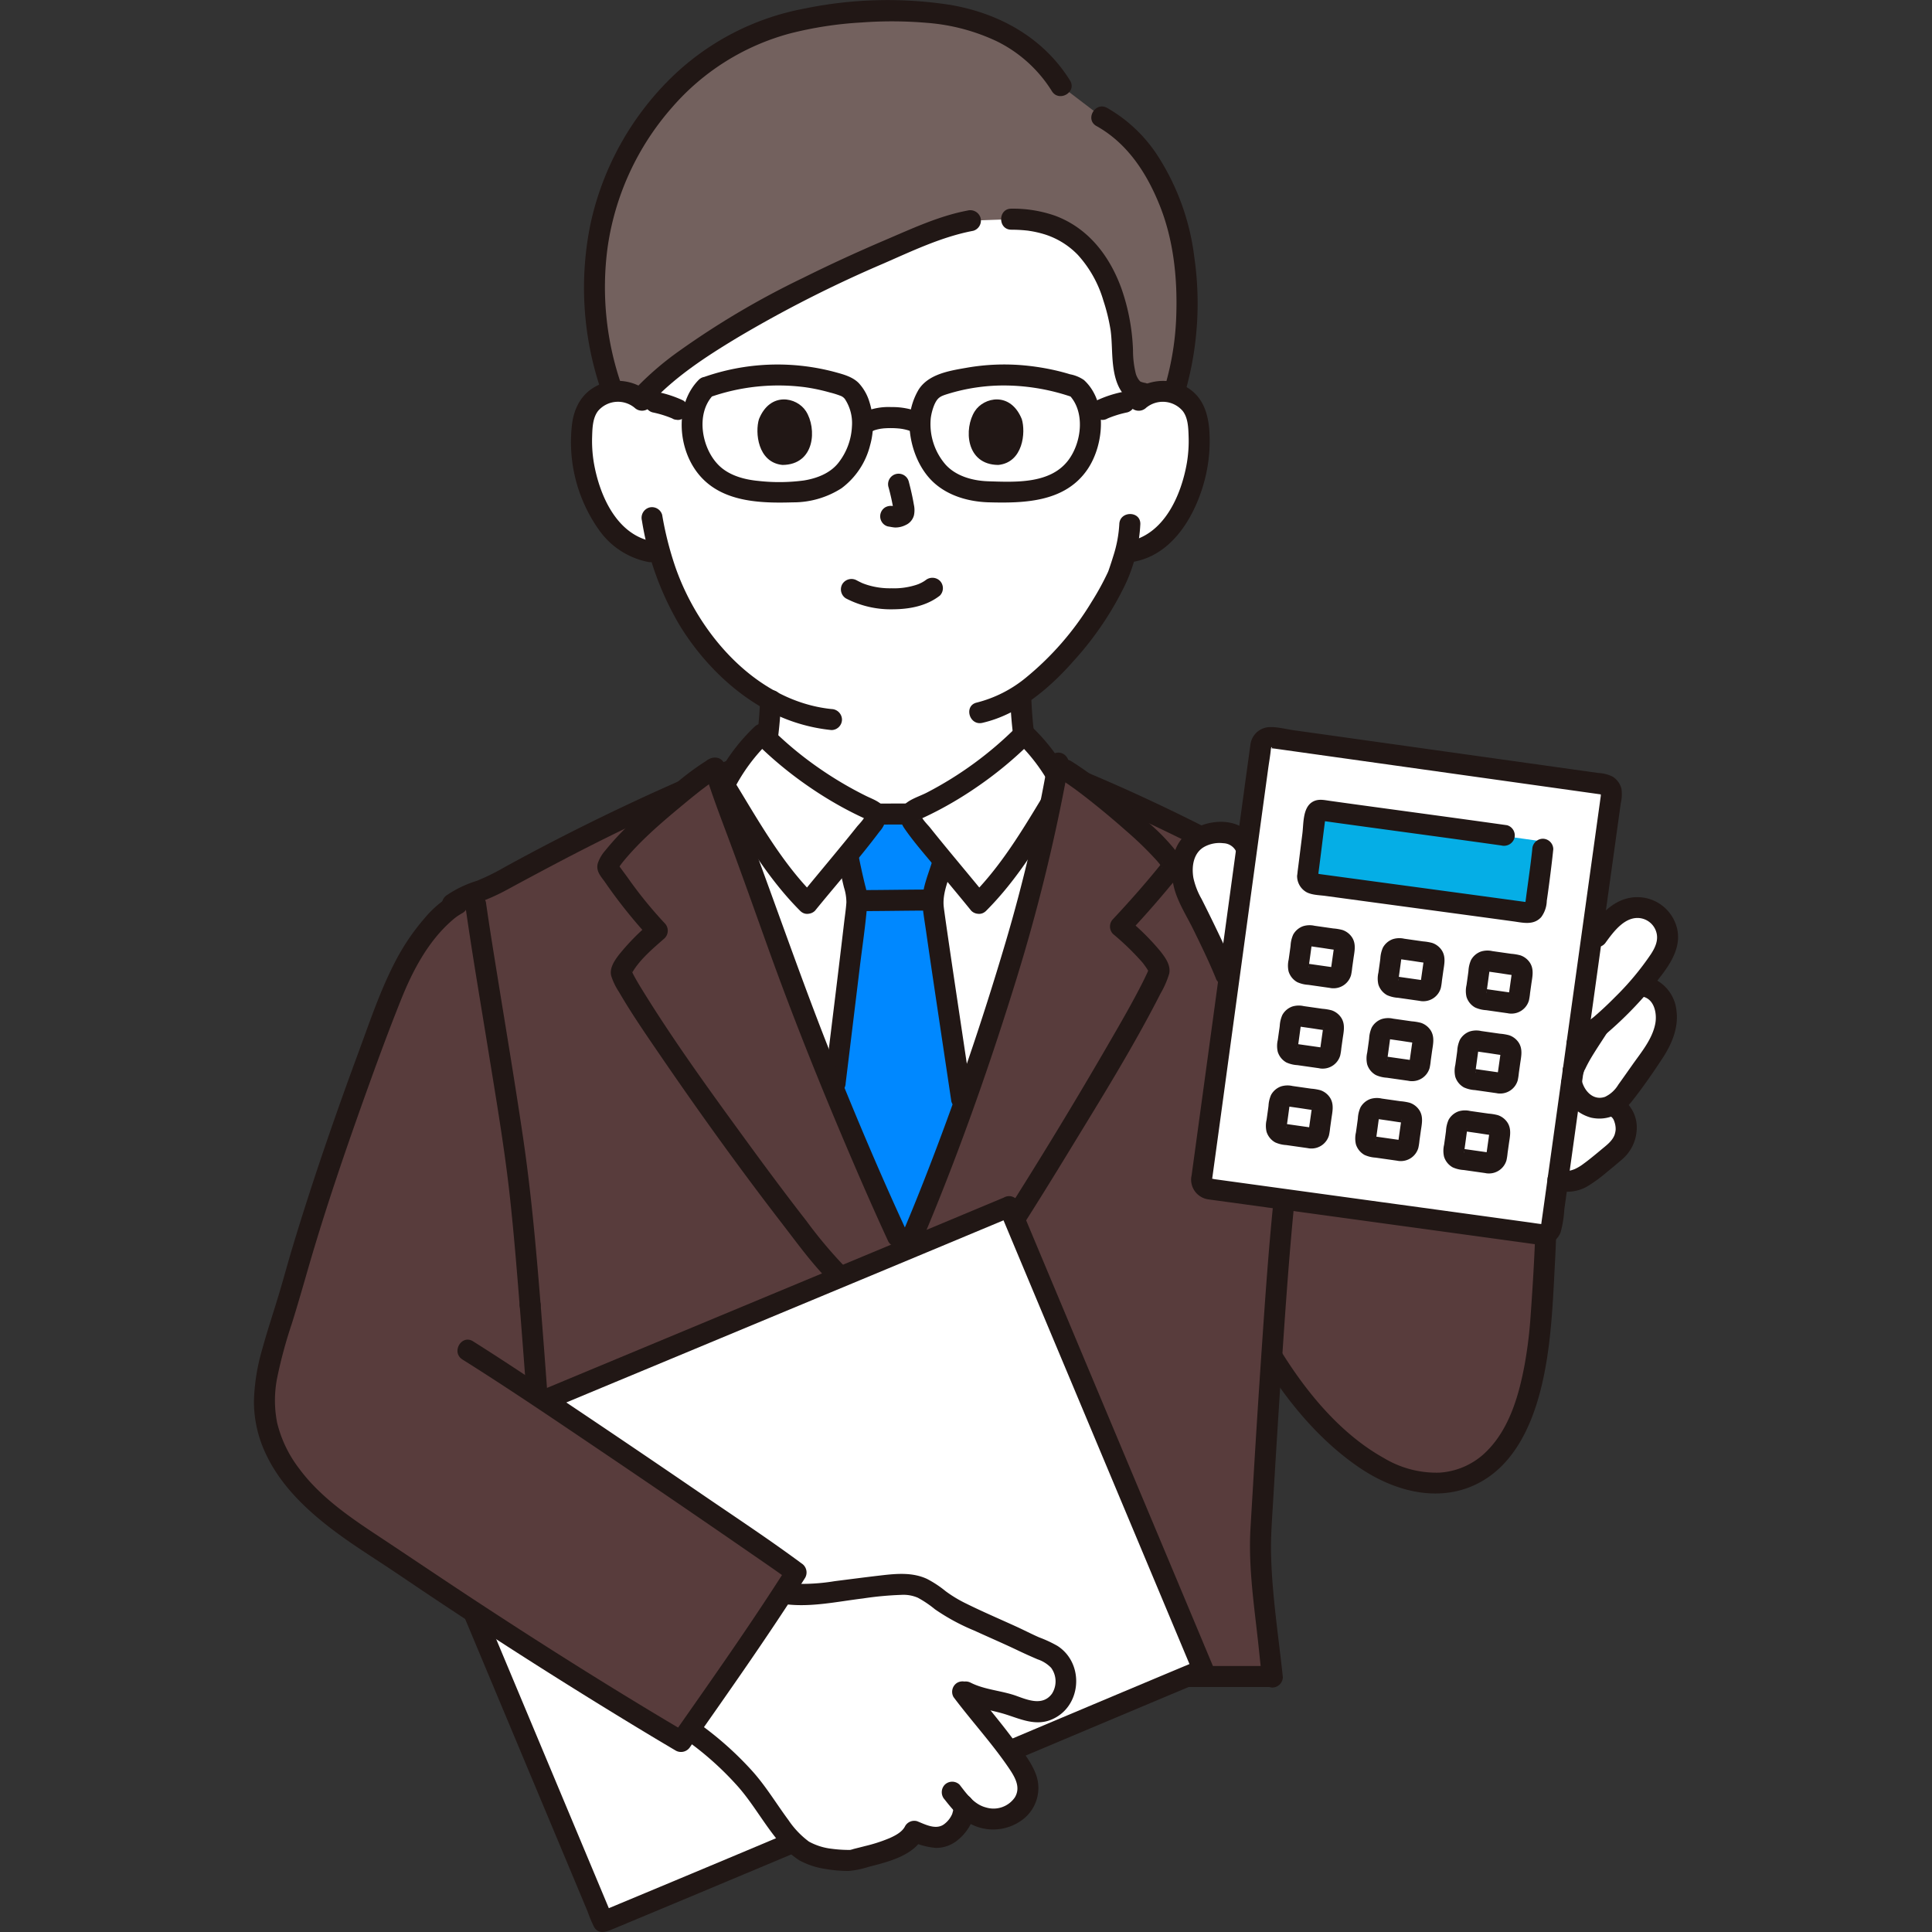 <!DOCTYPE svg PUBLIC "-//W3C//DTD SVG 1.1//EN" "http://www.w3.org/Graphics/SVG/1.1/DTD/svg11.dtd">
<!-- Uploaded to: SVG Repo, www.svgrepo.com, Transformed by: SVG Repo Mixer Tools -->
<svg width="800px" height="800px" viewBox="-57.97 0 441.067 441.067" xmlns="http://www.w3.org/2000/svg" fill="#000000">
<rect x="-57.97" y="0" width="441.067" height="441.067" fill="#333333" stroke="none"/>
<g id="SVGRepo_bgCarrier" stroke-width="0"/>
<g id="SVGRepo_tracerCarrier" stroke-linecap="round" stroke-linejoin="round"/>
<g id="SVGRepo_iconCarrier">
<defs>
<style>.a{fill:#583c3c;}.b{fill:#ffffff;}.c{fill:#73615e;}.d{fill:#211715;}.e{fill:#0088ff;}.f{fill:#05aee6;}</style>
</defs>
<path class="a" d="M292.477,242.729c-1.612-14.088-53.066-39.366-55.715-40.806-16.671-9.066-31.131-16.617-50.126-24.49,0,0-1.348-.536-3.335-1.342-1.027,5.538-3.661,18.665-7.258,32.106-.717,2.676-1.471,5.364-2.259,8.008-7.953,26.7-17.569,52.886-25.1,69.858-1.093-2.361-1.76-3.8-1.76-3.8-6.833-14.757-19.531-44.381-28.8-70.927-5.311-15.217-9.96-26.829-12.355-34.185-19.332,7.976-33.938,15.6-50.807,24.772-3.922,2.132-9.082,2.558-11.629,6.676-3.535,3.153-7.943,8.89-11.334,17.18C25.181,242.45,13.788,275.325,9.153,292.16c-4.4,15.991-10.171,26.652-4.183,38.928S24.031,350.472,33.495,356.9c10.254,6.96,20.881,13.931,31.2,20.51q-.288,2.728-.578,5.336c8.783,0,88.641,0,168.365,0-.272-2.55-.549-5.179-.835-7.9-.9-8.566-2.272-17.14-1.753-25.738.263-4.359,1.267-21.778,2.48-39.706.265.574.414.89.414.89,7.86,12.573,23.728,30.449,39.474,28.14,17.606-2.581,20.741-25.15,21.679-39.244A309.515,309.515,0,0,0,292.477,242.729Z"/>
<path class="b" d="M202,91.39a8.448,8.448,0,0,1,6.761-1.978,7.979,7.979,0,0,1,5.737,3.814,11.283,11.283,0,0,1,1.181,4.537,33.8,33.8,0,0,1-3.447,17.919,21.482,21.482,0,0,1-5.556,7.292,14.242,14.242,0,0,1-6.624,2.986l-1.134.175c-.543,2.034-1.154,3.748-1.454,4.658-1.74,4.723-10.693,19.928-22.4,27.712a83.308,83.308,0,0,0,1.417,14.151c.8,4.587.552,8.687,6.929,10.99.423.152,7.5,3.42,8.451,3.84,0,0-1.984,35.3-48.206,35.3s-38.314-37.545-38.314-37.545c.78-.33,3.92-1.44,4.34-1.59,6.38-2.31,6.13-6.41,6.93-10.99a98.782,98.782,0,0,0,1.347-12.8,51.24,51.24,0,0,1-14.291-12.185,57.486,57.486,0,0,1-10.955-21.385l-2.16-.332a14.242,14.242,0,0,1-6.624-2.986,21.482,21.482,0,0,1-5.556-7.292A33.8,33.8,0,0,1,74.92,97.763,11.283,11.283,0,0,1,76.1,93.226a7.979,7.979,0,0,1,5.737-3.814A8.448,8.448,0,0,1,88.6,91.39S87.946,37.3,146.613,37.3C206.465,37.3,202,91.39,202,91.39Z"/>
<path class="c" d="M184.242,19.6C174.063,3,154.145,1.656,138.154,2.771,119.686,4.058,105.623,9.1,93.279,23.378,75.248,44.233,75.057,70.36,81.9,89.41a8.475,8.475,0,0,1,6.314,1.652c9.533-10.818,34.213-25.269,67.589-38.5a51.435,51.435,0,0,1,7.778-2.185l9.333-.334c9.068,0,20.63,3.281,24.67,23.137,1.693,6.7-1.22,17.391,7.217,16.6a8.544,8.544,0,0,1,3.962-.365,6.853,6.853,0,0,1,1.238.3c4.626-13.943,3.547-32.106-.643-42.811-2.8-7.161-7.1-15.425-15.793-20.2Z"/>
<path class="d" d="M83.837,87.706a68.07,68.07,0,0,1-3.1-31.183A61.473,61.473,0,0,1,95.5,24.473a54.17,54.17,0,0,1,26.866-16.83,85.175,85.175,0,0,1,16.4-2.514,93.569,93.569,0,0,1,14.861.085,45.458,45.458,0,0,1,15.894,4.175A30.823,30.823,0,0,1,182.17,20.811c1.626,2.619,5.78.212,4.145-2.423-6.1-9.821-16.239-15.4-27.454-17.291a93.867,93.867,0,0,0-33.27.88A59.01,59.01,0,0,0,95.313,17.7,66.374,66.374,0,0,0,76.888,50.884a72.309,72.309,0,0,0,2.32,38.1c.984,2.91,5.622,1.661,4.629-1.276Z"/>
<path class="d" d="M192.349,28.773c7.092,3.96,11.5,10.78,14.453,18.165,3.105,7.759,4.022,16.34,3.777,24.643a64.038,64.038,0,0,1-2.251,15.389c-.834,2.98,3.8,4.251,4.628,1.276A73.671,73.671,0,0,0,214.683,58.7a54.922,54.922,0,0,0-8.532-23.409,33.586,33.586,0,0,0-11.38-10.661c-2.7-1.507-5.123,2.637-2.422,4.145Z"/>
<path class="d" d="M162.938,48.063c-6.493,1.226-12.569,4.068-18.609,6.646-6.4,2.733-12.737,5.628-18.968,8.732A191.685,191.685,0,0,0,97.032,80.165a69.044,69.044,0,0,0-10.1,8.731c-2.086,2.272,1.3,5.676,3.394,3.394,5.706-6.216,12.752-10.8,19.977-15.164a284.412,284.412,0,0,1,33.447-16.977c6.609-2.886,13.33-6.11,20.462-7.457a2.423,2.423,0,0,0,1.676-2.952,2.451,2.451,0,0,0-2.952-1.677Z"/>
<path class="d" d="M172.909,52.444a32.161,32.161,0,0,1,4.069.247c-.553-.072.459.078.617.106q.528.093,1.051.209,1.065.235,2.105.57a18.028,18.028,0,0,1,7.35,4.618,26.633,26.633,0,0,1,5.83,10.443,42.59,42.59,0,0,1,1.655,6.83c.269,2.043.265,4.117.4,6.17.28,4.274,1.262,9.533,6.285,10.425a2.466,2.466,0,0,0,2.952-1.676,2.42,2.42,0,0,0-1.676-2.952,6.362,6.362,0,0,1-.759-.173c-.057-.018-.437-.167-.093-.025-.507-.209-.221-.038-.6-.415a4.629,4.629,0,0,1-.761-1.5,21.82,21.82,0,0,1-.643-5.379,47.6,47.6,0,0,0-2.617-14.009c-2.7-7.488-7.578-13.879-15.211-16.7a29.083,29.083,0,0,0-9.957-1.593c-3.089-.008-3.093,4.792,0,4.8Z"/>
<path class="d" d="M63.323,385.144H232.035c3.089,0,3.094-4.8,0-4.8H63.323c-3.088,0-3.093,4.8,0,4.8Z"/>
<path class="d" d="M290.163,243.367a174.842,174.842,0,0,1,2.354,38.459c-.226,6.123-.6,12.245-1.041,18.355a100.634,100.634,0,0,1-1.357,11.237c-1.38,7.5-3.735,15.5-9.46,20.628a16.682,16.682,0,0,1-10.033,4.152,23.3,23.3,0,0,1-12.634-3.316c-9.67-5.387-17.314-14.543-23.127-23.8-1.639-2.61-5.794-.2-4.145,2.422,5.675,9.041,12.883,17.621,21.78,23.633,8.182,5.528,18.721,8.228,27.775,3.064,7.633-4.354,11.5-12.987,13.539-21.163,2.378-9.53,2.718-19.511,3.234-29.273.807-15.3.55-30.563-2.257-45.67a2.421,2.421,0,0,0-2.952-1.676,2.451,2.451,0,0,0-1.676,2.952Z"/>
<path class="b" d="M180.633,172.993a36.655,36.655,0,0,0-4.774-5.4,85.66,85.66,0,0,1-24.725,17.231c-.512.232-1.083.516-1.248,1.053a1.984,1.984,0,0,0,.286,1.4h-8.48a1.989,1.989,0,0,0,.285-1.4c-.165-.537-.736-.821-1.247-1.053a85.66,85.66,0,0,1-24.725-17.231,42.282,42.282,0,0,0-8.617,11.642s-.126.244-.364.671c2.58,7.606,6.6,18.543,11.1,31.43,9.265,26.546,21.963,56.17,28.8,70.927l1.779,3.758c7.531-16.974,17.137-43.143,25.084-69.816,4.421-14.839,7.8-31.825,9.235-39.586C182.29,175.392,181.5,174.175,180.633,172.993Z"/>
<path class="d" d="M172.664,158.974a87.736,87.736,0,0,0,1.041,11.544,60.565,60.565,0,0,0,1.392,7.913,10.581,10.581,0,0,0,4.854,6.255,16.62,16.62,0,0,0,2.24,1.052c.11.044.992.36.387.141-.5-.181-.043-.017.076.037.784.356,1.569.709,2.352,1.067,1.879.858,3.75,1.738,5.639,2.576a2.477,2.477,0,0,0,3.283-.861,2.418,2.418,0,0,0-.861-3.284c-2-.889-3.99-1.824-5.986-2.735-2.038-.93-4.606-1.615-6.153-3.274a5.981,5.981,0,0,1-1.37-2.883c-.325-1.34-.473-2.717-.695-4.076a94.566,94.566,0,0,1-1.4-13.472c-.059-3.085-4.86-3.095-4.8,0Z"/>
<path class="d" d="M105.974,187.554c2.1-.865,4.329-1.444,6.374-2.446a10.63,10.63,0,0,0,5.438-6.063,40.26,40.26,0,0,0,1.389-7.284,106.465,106.465,0,0,0,1.181-11.9c.131-3.089-4.669-3.083-4.8,0a95.186,95.186,0,0,1-.975,10.4,55.748,55.748,0,0,1-1.187,6.765,5.659,5.659,0,0,1-.983,2.1,7.281,7.281,0,0,1-2.485,1.839c-1.667.81-3.514,1.258-5.228,1.963a2.476,2.476,0,0,0-1.676,2.952,2.415,2.415,0,0,0,2.952,1.676Z"/>
<path class="e" d="M156.327,200.083c.424-1.3.764-2.494,1.063-3.644-.719-.873-1.43-1.737-2.1-2.562a79.739,79.739,0,0,1-5.114-6.6,1.984,1.984,0,0,1-.286-1.4c0-.015.017-.026.023-.041l-7.946.014c0,.01.011.017.014.027a1.989,1.989,0,0,1-.285,1.4,80.226,80.226,0,0,1-5.114,6.6l-1.023,1.248c.371,1.894.749,3.787,1.191,5.681q.18.768.374,1.537a13.578,13.578,0,0,1,.559,3.407c-.006.732-2.708,22.909-5.186,43.178,5.534,13.508,10.805,25.511,14.428,33.335,0,0,.667,1.439,1.76,3.8,3.981-8.969,8.544-20.525,13.136-33.356-3.1-20.8-6.835-45.395-6.818-46.576A20.606,20.606,0,0,1,156.327,200.083Z"/>
<path class="d" d="M138.467,208c5.341,0,10.682-.118,16.022-.12a2.4,2.4,0,0,0,0-4.8c-5.34,0-10.681.118-16.022.12a2.4,2.4,0,0,0,0,4.8Z"/>
<path class="d" d="M133.242,195.768c.446,2.284.906,4.567,1.464,6.827a11.243,11.243,0,0,1,.55,3.418c-.1,1.563-.345,3.128-.528,4.683q-1.245,10.6-2.556,21.2-.939,7.711-1.886,15.422a2.413,2.413,0,0,0,2.4,2.4,2.46,2.46,0,0,0,2.4-2.4q1.609-13.129,3.2-26.262c.6-4.941,1.359-9.9,1.75-14.864a12.911,12.911,0,0,0-.5-4.071c-.624-2.531-1.168-5.073-1.668-7.631a2.4,2.4,0,1,0-4.628,1.276Z"/>
<path class="d" d="M163.85,250.182q-2-13.383-4-26.764-.78-5.244-1.544-10.491-.279-1.923-.549-3.847l-.093-.679c-.034-.243-.107-.8-.031-.218-.048-.361-.1-.722-.14-1.083-.412-3.394,1.362-6.792,2.217-10.012.794-2.989-3.835-4.264-4.628-1.276-.914,3.439-2.76,7.131-2.45,10.761.169,1.981.519,3.958.8,5.925,1.1,7.676,2.256,15.344,3.4,23.013q1.194,7.972,2.387,15.947a2.415,2.415,0,0,0,2.952,1.676,2.46,2.46,0,0,0,1.676-2.952Z"/>
<path class="d" d="M149.906,183.44q-3.971,0-7.94.01a2.4,2.4,0,0,0,0,4.8q3.969-.015,7.94-.01a2.4,2.4,0,0,0,0-4.8Z"/>
<path class="b" d="M165.471,206.229c7.939-7.891,13.139-17.448,19-26.994a42.278,42.278,0,0,0-8.616-11.642,85.66,85.66,0,0,1-24.725,17.231c-.512.232-1.083.516-1.248,1.053a1.984,1.984,0,0,0,.286,1.4,79.739,79.739,0,0,0,5.114,6.6C158.765,198.135,163.134,203.352,165.471,206.229Z"/>
<path class="b" d="M126.393,206.229c-7.94-7.891-13.14-17.448-19-26.994a42.282,42.282,0,0,1,8.617-11.642,85.66,85.66,0,0,0,24.725,17.231c.511.232,1.082.516,1.247,1.053a1.989,1.989,0,0,1-.285,1.4,80.226,80.226,0,0,1-5.114,6.6C133.1,198.135,128.729,203.352,126.393,206.229Z"/>
<path class="d" d="M167.168,207.926c6.025-6.032,10.7-13.186,15.11-20.439,1.116-1.836,2.22-3.678,3.337-5.514.625-1.028,1.529-2.09,1.175-3.376a12.928,12.928,0,0,0-1.439-2.754,43.233,43.233,0,0,0-7.795-9.947,2.441,2.441,0,0,0-3.394,0,82.79,82.79,0,0,1-20.524,15.045c-1.679.875-4.017,1.515-5.305,2.946-1.373,1.527-.915,3.646.144,5.195,2.133,3.119,4.693,5.993,7.093,8.905,2.732,3.315,5.493,6.606,8.2,9.939a2.417,2.417,0,0,0,3.394,0,2.456,2.456,0,0,0,0-3.394c-2.755-3.388-5.563-6.733-8.34-10.1-1.506-1.828-3.01-3.659-4.484-5.513-.508-.639-2.162-2.226-2.058-3.038l-.327,1.212-.226.124a3.917,3.917,0,0,1,.457-.243c.233-.116.474-.219.711-.328q.84-.39,1.671-.8,1.792-.885,3.538-1.861,3.507-1.954,6.82-4.23a87.357,87.357,0,0,0,12.626-10.461h-3.394a40.984,40.984,0,0,1,8.241,11.156v-2.423c-5.655,9.219-10.924,18.794-18.629,26.509C161.588,206.72,164.981,210.115,167.168,207.926Z"/>
<path class="d" d="M128.09,204.532c-7.706-7.715-12.974-17.29-18.63-26.509v2.423A41.008,41.008,0,0,1,117.7,169.29h-3.395a87.419,87.419,0,0,0,12.627,10.461q3.222,2.209,6.633,4.126,1.746.979,3.539,1.872.831.414,1.672.807c.246.115.5.223.74.341a3.9,3.9,0,0,1,.462.231q.339.189-.075-.039l-.328-1.212c.1.785-1.442,2.263-1.936,2.885-1.513,1.907-3.058,3.788-4.606,5.666-2.776,3.371-5.584,6.716-8.339,10.1a2.471,2.471,0,0,0,0,3.394,2.418,2.418,0,0,0,3.394,0c4.9-6.029,10.073-11.869,14.742-18.084a5.861,5.861,0,0,0,1.545-3.965c-.182-2.5-2.768-3.244-4.662-4.18a84.824,84.824,0,0,1-10.9-6.466A80.328,80.328,0,0,1,117.7,165.9a2.445,2.445,0,0,0-3.395,0,43.277,43.277,0,0,0-7.794,9.947,12.934,12.934,0,0,0-1.439,2.754c-.353,1.28.553,2.353,1.175,3.376,1.117,1.836,2.221,3.678,3.337,5.514,4.409,7.253,9.085,14.407,15.11,20.439C126.882,210.114,130.277,206.721,128.09,204.532Z"/>
<path class="d" d="M60.662,297.953q1.425,17.825,2.634,35.667c.6,8.7,1.518,17.457.863,26.181-.576,7.675-1.614,15.331-2.428,22.985a2.415,2.415,0,0,0,2.4,2.4,2.456,2.456,0,0,0,2.4-2.4c1.266-11.911,3.223-23.858,2.455-35.859q-.894-13.994-1.929-27.977-.762-10.5-1.595-21a2.461,2.461,0,0,0-2.4-2.4,2.418,2.418,0,0,0-2.4,2.4Z"/>
<path class="d" d="M48.328,207.212c1.576,11.02,3.464,22,5.24,32.986,1.783,11.032,3.677,22.147,4.867,33.036.9,8.223,1.566,16.473,2.227,24.719a2.46,2.46,0,0,0,2.4,2.4,2.419,2.419,0,0,0,2.4-2.4c-1.027-12.811-2.153-25.59-4.026-38.308-1.8-12.19-3.835-24.344-5.8-36.508-.926-5.728-1.856-11.457-2.677-17.2a2.415,2.415,0,0,0-2.952-1.677,2.464,2.464,0,0,0-1.677,2.953Z"/>
<path class="d" d="M186,179.747a506.5,506.5,0,0,1,46.815,22.763,52.713,52.713,0,0,0,6.579,3.149,21.728,21.728,0,0,1,5.831,2.823,2.415,2.415,0,0,0,3.284-.861,2.462,2.462,0,0,0-.861-3.284c-3.182-2.437-7.353-3.228-10.851-5.127q-5.82-3.159-11.676-6.251c-7.658-4.025-15.4-7.891-23.265-11.494q-7.229-3.312-14.58-6.346a2.414,2.414,0,0,0-2.952,1.676A2.46,2.46,0,0,0,186,179.747Z"/>
<path class="d" d="M107.614,173.822a507.809,507.809,0,0,0-50.238,24.063,51.939,51.939,0,0,1-6.508,3.215,25.425,25.425,0,0,0-6.789,3.237,2.48,2.48,0,0,0-.861,3.284,2.416,2.416,0,0,0,3.284.861,20.173,20.173,0,0,1,5.454-2.683,47.5,47.5,0,0,0,6.134-2.844q5.862-3.179,11.764-6.285c7.886-4.13,15.863-8.085,23.972-11.759q7.467-3.382,15.064-6.461a2.476,2.476,0,0,0,1.677-2.952,2.416,2.416,0,0,0-2.953-1.676Z"/>
<path class="d" d="M242.827,205.41q-2.881,18.21-5.623,36.441c-1.657,11.071-3.42,22.158-4.537,33.3-1.09,10.877-1.839,21.79-2.584,32.694q-1.1,16.142-2.052,32.294-.261,4.364-.519,8.728c-.536,9.108.919,18.157,1.866,27.19q.357,3.4.719,6.8a2.47,2.47,0,0,0,2.4,2.4,2.416,2.416,0,0,0,2.4-2.4c-.986-9.264-2.453-18.59-2.688-27.911-.1-3.963.212-7.918.447-11.871q.9-15.2,1.9-30.4c.754-11.332,1.53-22.668,2.57-33.978.955-10.395,2.437-20.245,3.968-30.616q2.813-19.042,5.833-38.055.263-1.668.527-3.334a2.475,2.475,0,0,0-1.676-2.952,2.418,2.418,0,0,0-2.953,1.676Z"/>
<path class="a" d="M139.2,314.489c0-10.253,3-14.66,5.618-20.173,7.865-15.772,19.574-46.59,28.965-78.111,5.1-17.111,8.809-36.106,9.754-41.415,1.033.611,1.773,1.039,1.773,1.039,5.457,3.157,25.731,20.069,24.266,22.1-2.018,2.805-8.361,9.988-11.741,13.6,4.163,3.58,8.451,7.837,8.815,9.917.488,2.787-35.162,61.685-42.276,70.7Z"/>
<path class="d" d="M148.815,386.063c-1.919-15.408-3.547-30.854-5.05-46.308-.571-5.877-1.125-11.755-1.622-17.639a72.016,72.016,0,0,1-.455-10.533,30.973,30.973,0,0,1,2.229-9.833c.96-2.348,2.378-4.988,3.565-7.421,3.027-6.2,5.718-12.576,8.305-18.975,6.884-17.031,12.908-34.423,18.328-51.972a415.824,415.824,0,0,0,11.435-46.3c.138-.742.274-1.484.4-2.228a2.469,2.469,0,0,0-1.676-2.952,2.421,2.421,0,0,0-2.953,1.676,367.78,367.78,0,0,1-9.726,41.556c-5.378,18.17-11.491,36.155-18.4,53.8-2.621,6.7-5.358,13.352-8.392,19.872-2.515,5.405-5.734,10.669-7.06,16.534a44.87,44.87,0,0,0-.667,13.578c.409,5.231.894,10.456,1.388,15.679,1.451,15.346,3.045,30.682,4.876,45.987q.327,2.738.668,5.474a2.477,2.477,0,0,0,2.4,2.4,2.414,2.414,0,0,0,2.4-2.4Z"/>
<path class="d" d="M184.1,177.9c.987.577,1.926,1.236,2.853,1.9,1.256.9,2.426,1.8,3.413,2.573q4.459,3.5,8.707,7.263a78.464,78.464,0,0,1,7,6.787c.189.215.371.435.556.653.446.524-.185-.31.175.223a10.633,10.633,0,0,0,.6.976c-.4-.461-.151-.466-.088-.126-.044-.238-.1-1.412.182-1.433-.025,0-.66.874-.382.517-.322.415-.654.823-.986,1.23-3.191,3.9-6.556,7.682-10,11.364a2.427,2.427,0,0,0,0,3.394,61.149,61.149,0,0,1,6.708,6.5,18.893,18.893,0,0,1,1.44,2.089c-.151-.255.043.222.051.265-.14-.761-.081-.777-.082-.541,0-.018.23-.779.045-.4a4.061,4.061,0,0,0-.159.5c-.035.108-.088.211-.124.319-.151.453.293-.638.022-.054-.334.722-.67,1.441-1.028,2.151-2.494,4.955-5.295,9.763-8.075,14.561q-11.357,19.6-23.519,38.731c-1.774,2.788-3.564,5.567-5.4,8.313-.674,1.006-1.354,2.009-2.051,3q-.417.594-.845,1.181c-.123.168-.248.336-.373.5-.463.626.2-.249-.068.092a2.476,2.476,0,0,0,0,3.394,2.417,2.417,0,0,0,3.394,0c3-3.822,5.6-7.984,8.218-12.071,4.09-6.374,8.077-12.816,12.019-19.283,7.131-11.7,14.447-23.429,20.67-35.649a20.715,20.715,0,0,0,1.968-4.5c.449-1.962-.911-3.759-2.053-5.209a54.573,54.573,0,0,0-7.361-7.3v3.394c3.31-3.541,6.539-7.175,9.626-10.912,1.044-1.263,2.874-2.855,2.893-4.617a4.984,4.984,0,0,0-1.141-2.872,47.18,47.18,0,0,0-6.63-6.945c-3-2.747-6.109-5.377-9.285-7.917a72.785,72.785,0,0,0-8.473-6.207c-2.673-1.561-5.092,2.585-2.423,4.145Z"/>
<path class="a" d="M133.79,291.485c-9.391-8.983-50.426-66.7-49.925-69.558.349-2,4.219-5.947,8.217-9.455-3.62-3.638-9.063-11.229-11.223-14.161-1.528-2.075,18.281-19.466,23.887-22.709l.729-.422c2.285,7.355,7.107,20.274,12.65,36.156,9.265,26.546,21.963,56.17,28.8,70.927Z"/>
<path class="d" d="M102.869,175.907c1.694,5.621,3.845,11.108,5.887,16.608,2.986,8.044,5.837,16.133,8.737,24.209,5.723,15.939,12.054,31.663,18.712,47.233,2.8,6.543,5.656,13.06,8.644,19.517a2.419,2.419,0,0,0,3.284.861,2.455,2.455,0,0,0,.861-3.283c-5.881-12.71-11.339-25.623-16.563-38.615-6.458-16.063-12.086-32.408-18.1-48.637-2.353-6.353-4.88-12.679-6.837-19.169-.889-2.95-5.523-1.693-4.628,1.276Z"/>
<path class="d" d="M103.535,173.53a59.954,59.954,0,0,0-7.448,5.528q-4.619,3.777-8.976,7.864a63.8,63.8,0,0,0-6.962,7.322,8.319,8.319,0,0,0-1.648,2.863c-.441,1.712.59,2.83,1.534,4.118a114.752,114.752,0,0,0,10.35,12.945v-3.395a51.7,51.7,0,0,0-7.056,7.2c-1.017,1.331-2.2,3.041-1.763,4.808a14.946,14.946,0,0,0,1.774,3.678c2.844,4.9,6.075,9.578,9.266,14.249,8.987,13.15,18.307,26.1,28.037,38.714,3.61,4.678,7.175,9.647,11.45,13.756,2.228,2.141,5.626-1.249,3.394-3.394a103.717,103.717,0,0,1-9.391-11.1c-1.994-2.55-4.1-5.316-6.26-8.194q-3.559-4.743-7.049-9.538c-8.3-11.377-16.64-22.835-24.044-34.821-.548-.888-1.089-1.781-1.6-2.69-.207-.368-.412-.739-.6-1.115-.072-.142-.139-.287-.211-.428-.163-.315-.055-.576.051.148a2.319,2.319,0,0,0-.183-.538c-.166-.137.068.767.068.514a.443.443,0,0,1,0-.052q-.158.979-.041.413c-.008,0,.171-.491-.018-.027a5.733,5.733,0,0,1,.523-.921c1.807-2.785,4.589-5.092,7.055-7.266a2.429,2.429,0,0,0,0-3.395,96.112,96.112,0,0,1-8.553-10.55q-.829-1.124-1.654-2.252c-.088-.121-.537-.884-.641-.874.156-.014.236,1.188.247.851-.027.826-.054.5.029.2-.222.8-.122.252.03.023.117-.175.22-.36.338-.535s.679-.9.257-.371c4.2-5.311,9.642-9.84,14.835-14.143q1.089-.9,2.2-1.787c.919-.733,1.021-.814,1.877-1.455a34.209,34.209,0,0,1,3.217-2.206c2.665-1.559.252-5.71-2.423-4.145Z"/>
<path class="b" d="M172.4,275.479C131,292.8,77.766,314.866,35.321,332.618c12.308,29.429,36.205,86.484,44.417,106.12,0,0,.006,0,.01,0,53.7-22.347,91.914-38.727,136.952-57.562-8.872-21.215-35.514-84.706-44.293-105.7Z"/>
<path class="d" d="M171.765,273.165q-26.25,10.977-52.522,21.9-27.635,11.5-55.268,23.011Q49.326,324.182,34.683,330.3c-1.074.449-2.226,1.636-1.676,2.952q8.817,21.082,17.643,42.16,9.337,22.3,18.674,44.6,3.44,8.217,6.878,16.436a29.647,29.647,0,0,0,1.463,3.493c.914,1.562,2.492,1.2,3.872.628l4.334-1.805q7.82-3.26,15.636-6.53,28.237-11.815,56.427-23.743,26.329-11.116,52.678-22.189l6.726-2.816c1.075-.449,2.227-1.637,1.677-2.952q-8.334-19.927-16.694-39.845-10.016-23.888-20.029-47.776-2.237-5.337-4.471-10.673-.929-2.217-1.856-4.433c-.676-1.615-1.211-3.961-2.924-4.65a2.414,2.414,0,0,0-2.952,1.676,2.458,2.458,0,0,0,1.676,2.952l0,0-1.676-1.676q8.175,19.548,16.376,39.086,9.936,23.7,19.869,47.4,4.028,9.607,8.048,19.217l1.676-2.952Q190.507,389.554,165,400.35q-26.175,11.05-52.364,22.067-16.751,7.029-33.521,14.01h1.276l-.01,0,1.676,1.677q-7.563-18.086-15.136-36.165-9.873-23.582-19.744-47.163-4.77-11.4-9.536-22.792l-1.676,2.952Q62.581,323.8,89.226,312.72q27.531-11.461,55.06-22.924,14.38-5.994,28.755-12a2.48,2.48,0,0,0,1.676-2.952A2.413,2.413,0,0,0,171.765,273.165Z"/>
<path class="b" d="M184.312,379.913c-1.494-2.545-4.534-3.158-7.053-4.406-5.817-2.881-11.851-5.235-17.664-8.258-2.88-1.5-5.4-4.442-8.573-5.234-2.993-.748-7.306.018-10.349.322-5.469.547-13.925,2.213-19.233,1.506l-.707-.117c-6.715,10.333-13.8,20.43-20.89,30.55l-.156.778A75.239,75.239,0,0,1,114.5,408.926c3.245,4.363,5.979,9.454,10.09,12.934,3.519,2.979,11.36,2.982,11.94,2.829,4.353-1.147,12.468-2.725,14.219-6.6,3.379,1.345,5.643,2.111,8.007.456,2.6-1.822,3.519-3.474,2.783-5.871a8.583,8.583,0,0,0,6.557,2.679c3.812.044,8.627-2.925,8.63-7.212,0-3.667-4.3-8.234-6.416-11.122-2.386-3.252-6.218-7.607-9.043-11.5,3.367,2.385,8.005,2.417,11.873,3.851,3.6,1.334,7,2.618,10.249-.477C185.778,386.622,185.94,382.684,184.312,379.913Z"/>
<path class="d" d="M121.44,366.243c5.822.717,11.814-.62,17.578-1.32a75.405,75.405,0,0,1,8.865-.825,8.221,8.221,0,0,1,3.691.66,24.622,24.622,0,0,1,3.906,2.638,47.6,47.6,0,0,0,8.918,4.836c3.382,1.548,6.8,3.015,10.155,4.621,1.442.69,2.885,1.333,4.354,1.962a7.624,7.624,0,0,1,3.08,1.926,5.228,5.228,0,0,1,.186,5.945c-2.065,2.784-5.366,1.477-8.019.508-3.412-1.247-7.263-1.392-10.518-3.04-2.749-1.391-5.182,2.748-2.422,4.145,3.335,1.688,7,1.993,10.517,3.12,3.286,1.053,6.626,2.586,10.092,1.256,7.126-2.733,7.952-12.839,1.622-16.924a28.605,28.605,0,0,0-4.172-1.944c-1.79-.782-3.529-1.691-5.307-2.5-3.822-1.743-7.688-3.393-11.452-5.261a29.278,29.278,0,0,1-4.612-2.793,24.442,24.442,0,0,0-4.248-2.8c-3.287-1.523-6.9-1.211-10.4-.806-3.558.412-7.105.879-10.659,1.326a45.5,45.5,0,0,1-11.152.475,2.413,2.413,0,0,0-2.4,2.4,2.46,2.46,0,0,0,2.4,2.4Z"/>
<path class="d" d="M159.722,387.438c4.062,5.425,8.7,10.455,12.524,16.058,1.422,2.086,2.922,4.482,1.452,6.867a5.906,5.906,0,0,1-6.532,2.282c-2.788-.695-4.477-3.162-6.06-5.194a2.414,2.414,0,0,0-3.394,0,2.461,2.461,0,0,0,0,3.395c1.853,2.379,3.959,4.878,7.055,6.071a11.118,11.118,0,0,0,10.949-1.689,9.03,9.03,0,0,0,2.876-9.985c-1.282-3.509-3.818-6.272-6.034-9.207-2.819-3.735-5.886-7.275-8.691-11.021a2.476,2.476,0,0,0-3.284-.861,2.418,2.418,0,0,0-.861,3.284Z"/>
<path class="d" d="M159.539,412.675c0,.012.154.574.113.309-.045-.287-.01.331-.021.4.045-.276-.185.651-.214.723a5.676,5.676,0,0,1-1.868,2.362c-1.853,1.361-4.279.046-6.158-.7a2.4,2.4,0,0,0-2.71,1.1c-.606,1.242-1.91,2.02-3.474,2.73a35.492,35.492,0,0,1-5.654,1.841c-.876.23-1.755.445-2.632.666a7.127,7.127,0,0,1-1.068.272c.052.062.837-.04.061-.048a30.306,30.306,0,0,1-4.05-.268,14.062,14.062,0,0,1-5.157-1.633,19.951,19.951,0,0,1-4.681-4.917c-2.879-3.886-5.325-8.036-8.627-11.6a75.981,75.981,0,0,0-12.5-10.939,2.4,2.4,0,1,0-2.423,4.144,70.542,70.542,0,0,1,11.409,10.059c3.45,3.7,5.916,8.15,9.121,12.226a20.437,20.437,0,0,0,5.526,5.314,17.913,17.913,0,0,0,6.057,1.972,29.509,29.509,0,0,0,5.181.442,19.693,19.693,0,0,0,4.446-.906c4.3-1.1,10.467-2.535,12.61-6.936l-2.71,1.1a16.848,16.848,0,0,0,5.518,1.479,7.705,7.705,0,0,0,5.136-1.869c2.334-1.877,4.538-5.522,3.4-8.611a2.465,2.465,0,0,0-2.952-1.676,2.419,2.419,0,0,0-1.676,2.952Z"/>
<path class="a" d="M48.8,308.288c18.139,11.385,69.27,46.445,74.983,50.682-8.321,13.139-17.319,25.84-26.266,38.622-18.7-11.026-42.206-25.884-64.025-40.695-9.464-6.425-22.537-13.534-28.525-25.809Z"/>
<path class="d" d="M47.592,310.36c10.69,6.714,21.143,13.816,31.605,20.877q16.971,11.455,33.819,23.094c3.2,2.215,6.431,4.4,9.559,6.712l-.861-3.284c-8.339,13.153-17.338,25.867-26.266,38.622l3.283-.861c-16.437-9.7-32.594-19.881-48.544-30.361-7.528-4.945-14.987-10-22.5-14.962-6.319-4.177-12.783-8.725-17.332-14.89A28.067,28.067,0,0,1,5.3,324.82a26.332,26.332,0,0,1,.045-10.445,105.177,105.177,0,0,1,3.311-12.2c1.249-4,2.406-8.012,3.564-12.035,4.13-14.354,9.014-28.512,14.071-42.562,2.345-6.514,4.748-13.01,7.327-19.436,2.655-6.612,6.165-13.276,11.621-18.022q.35-.306.712-.6c-.353.283.284-.208.363-.264a13.783,13.783,0,0,1,1.243-.781c2.7-1.5.284-5.645-2.423-4.145a23.973,23.973,0,0,0-6.162,5.283,50.277,50.277,0,0,0-6.721,9.936c-3.394,6.517-5.785,13.658-8.326,20.541-5.416,14.673-10.537,29.485-15.06,44.46-1.019,3.373-1.935,6.775-2.934,10.154-1.309,4.424-2.8,8.795-4.015,13.248A46.5,46.5,0,0,0,0,319.9a27.964,27.964,0,0,0,2.727,12.037c3.544,7.55,9.859,13.345,16.473,18.207,3.093,2.274,6.316,4.362,9.528,6.463,3.847,2.515,7.633,5.123,11.457,7.674q24.932,16.637,50.623,32.107,2.745,1.646,5.5,3.271a2.457,2.457,0,0,0,3.283-.861c8.929-12.754,17.927-25.469,26.266-38.621A2.459,2.459,0,0,0,125,356.9c-7.407-5.484-15.134-10.573-22.738-15.776q-18.066-12.363-36.28-24.51c-5.29-3.513-10.587-7.019-15.964-10.4-2.624-1.648-5.036,2.5-2.423,4.144Z"/>
<path class="d" d="M203.694,93.087a5.975,5.975,0,0,1,8.343.739c1.217,1.557,1.285,3.849,1.345,5.73a30.3,30.3,0,0,1-.384,6.069c-1.287,7.478-5.254,16.6-13.587,18.02a2.421,2.421,0,0,0-1.676,2.953,2.455,2.455,0,0,0,2.952,1.676c8.465-1.446,13.5-9.381,15.883-17a35.623,35.623,0,0,0,1.571-12.619c-.244-4.179-1.451-8.123-5.293-10.32A10.948,10.948,0,0,0,200.3,89.693a2.421,2.421,0,0,0,0,3.394,2.449,2.449,0,0,0,3.394,0Z"/>
<path class="d" d="M197.562,119.669a28.736,28.736,0,0,1-1.386,7.322c-.26.865-.545,1.721-.832,2.577-.085.251-.172.5-.259.752-.035.1-.079.194-.116.292-.152.412.236-.516.026-.063a61.041,61.041,0,0,1-3.708,6.783,67.377,67.377,0,0,1-15.107,17.424,28.715,28.715,0,0,1-11.157,5.639c-3.009.691-1.735,5.32,1.277,4.629,8.367-1.92,15.38-7.93,20.916-14.228a73.174,73.174,0,0,0,11.737-17.407,36.734,36.734,0,0,0,3.409-13.72c.1-3.09-4.7-3.086-4.8,0Z"/>
<path class="d" d="M90.3,89.693A10.909,10.909,0,0,0,79.348,87.6c-4.129,1.6-6.209,5.038-6.736,9.314a34.618,34.618,0,0,0,6.049,23.9,17.954,17.954,0,0,0,11.248,7.458,2.47,2.47,0,0,0,2.952-1.676,2.42,2.42,0,0,0-1.676-2.953c-8.333-1.423-12.3-10.542-13.586-18.02a30.376,30.376,0,0,1-.385-6.069c.059-1.89.135-4.164,1.345-5.73a5.971,5.971,0,0,1,8.343-.739,2.463,2.463,0,0,0,3.394,0,2.421,2.421,0,0,0,0-3.394Z"/>
<path class="d" d="M88.573,118.819a67.827,67.827,0,0,0,8.646,23.98c4.9,7.983,11.988,15.2,20.333,19.572a39.375,39.375,0,0,0,14.3,4.3,2.415,2.415,0,0,0,2.4-2.4,2.454,2.454,0,0,0-2.4-2.4c-17.045-1.762-30.3-17.046-35.635-32.408A75.738,75.738,0,0,1,93.2,117.543a2.42,2.42,0,0,0-2.952-1.676,2.454,2.454,0,0,0-1.676,2.952Z"/>
<path class="b" d="M221.927,190.181a5.47,5.47,0,0,1,4.187,2.638l80.492,21.024c2.172-2.979,4.8-6.169,8.454-6.612a6.867,6.867,0,0,1,7.616,7.837,12.756,12.756,0,0,1-2.72,5.471q-1.718,2.325-3.6,4.525a6.075,6.075,0,0,1,4.775,2.549,8.266,8.266,0,0,1,1.288,5.439,11.559,11.559,0,0,1-.515,2.555,27.24,27.24,0,0,1-4.084,7.212l-3.914,5.516a12.242,12.242,0,0,1-3.843,3.966,4.985,4.985,0,0,1,2.492,2.214,7.666,7.666,0,0,1,.674,3.948,7.229,7.229,0,0,1-2.3,4.275c-.967.852-5.831,5.012-7.6,5.945a6.672,6.672,0,0,1-5.558.713,5.4,5.4,0,0,1-1.83-1.307l-74.079-45.513c-1.927-4.709-5.444-11.912-8.54-18.012-2.079-4.1-2.035-10.3,1.706-12.862A9.694,9.694,0,0,1,221.927,190.181Z"/>
<path class="b" d="M216.371,269.036c2.044-14.8,11.425-83.8,13.5-98.822a2.132,2.132,0,0,1,2.414-1.82L308.1,179.039a2.134,2.134,0,0,1,1.822,2.41c-3.958,28.536-10.09,72.707-13.7,98.554a2.138,2.138,0,0,1-2.412,1.827c-13.121-1.821-63.081-8.652-75.606-10.386A2.134,2.134,0,0,1,216.371,269.036Z"/>
<path class="d" d="M246.858,220.9l-3.469-.494-1.668-.238-.8-.112c-.114-.017-.229-.029-.342-.049-.254-.045-.447-.2.032.075-.342-.2.13.11.142.15-.012-.042-.4-.381-.088-.056.284.294-.023-.215.105.179.143.442.022-.076,0-.1.034.039.05.621.061.216-.017.61-.053.373-.028.2l.123-.866q.254-1.8.493-3.6l.084-.629.019-.15c.027-.2.026-.2,0,.029l-.022.175c.058-.192.047-.186-.033.016-.256.335.079,0,.07-.083,0,.042-.386.453-.1.179-.393.382-.315.223-.152.141q-.554.209-.191.09l.135-.031-.357.057q.3.015-.018-.02l-.161-.024.259.037.8.114,1.771.253c1.142.163,2.285.365,3.431.495.389.044-.147-.014-.176-.1-.005-.016.214.14.236.141l-.277-.2q.195.213-.013-.037l-.106-.135q.183.332-.064-.208c0,.018.079.276.071.266-.16-.2-.044-.525-.061-.217.043-.79-.006.061-.034.259l-.5,3.542c-.036.256-.07.513-.108.769-.013.09-.04.2-.046.287-.03.454.238-.418.035-.054-.233.416.29-.343.076-.115-.187.2.462-.28.1-.1.543-.277.326-.126.126-.078s-.089.026.291-.043a1.836,1.836,0,0,1-.287-.017,2.407,2.407,0,0,0-2.4,2.4,2.466,2.466,0,0,0,2.4,2.4,4.163,4.163,0,0,0,4.248-2.982,13.21,13.21,0,0,0,.26-1.687l.289-2.059c.23-1.633.65-3.277-.256-4.788a4.228,4.228,0,0,0-2.263-1.789,11.482,11.482,0,0,0-2.084-.348l-4.275-.611a5.06,5.06,0,0,0-2.583.085,4.2,4.2,0,0,0-2.3,1.943,7.056,7.056,0,0,0-.589,2.507c-.015.106-.029.213-.043.319.092-.7.014-.11,0,.026-.047.343-.093.685-.141,1.028q-.126.914-.256,1.828a5.964,5.964,0,0,0-.007,2.707,4.2,4.2,0,0,0,1.981,2.433,7.138,7.138,0,0,0,2.523.609q2.433.347,4.865.693a2.638,2.638,0,0,0,1.849-.242,2.443,2.443,0,0,0,1.1-1.434C248.792,222.714,248.187,221.084,246.858,220.9Z"/>
<path class="d" d="M308.682,215.057c1.755-2.4,4.3-5.842,7.7-5.458a4.5,4.5,0,0,1,3.71,2.991c.658,1.887-.124,3.624-1.146,5.206a63.438,63.438,0,0,1-8.193,9.822,79.551,79.551,0,0,1-9.931,8.566,2.47,2.47,0,0,0-.861,3.284,2.417,2.417,0,0,0,3.283.861A86.238,86.238,0,0,0,321.5,222.444c2.529-3.351,4.661-7.226,3.089-11.5a9.334,9.334,0,0,0-10.173-6.023c-4.426.672-7.4,4.315-9.882,7.715a2.417,2.417,0,0,0,.861,3.284,2.454,2.454,0,0,0,3.283-.861Z"/>
<path class="d" d="M308.855,254.381c1.094.5,1.484.837,1.782,1.849a4.977,4.977,0,0,1,.241,1.668,5.172,5.172,0,0,1-.249,1.188c-.555,1.458-1.866,2.385-3.109,3.428q-1.046.877-2.108,1.733c-.354.284-.71.567-1.069.845.437-.338-.228.17-.305.228-.149.111-.3.221-.449.33a10.654,10.654,0,0,1-2.029,1.236,7.351,7.351,0,0,1-1.412.425,3.591,3.591,0,0,1-.891.011c.149.018-1-.31-.346-.028a2.481,2.481,0,0,0-3.283.861,2.417,2.417,0,0,0,.861,3.284,9.153,9.153,0,0,0,8.256-.8,33.469,33.469,0,0,0,4.143-3.067q1.77-1.424,3.487-2.91a9.553,9.553,0,0,0,3.3-6.625,7.991,7.991,0,0,0-4.392-7.8,2.473,2.473,0,0,0-3.284.861,2.421,2.421,0,0,0,.861,3.284Z"/>
<path class="d" d="M316.722,227.474c2.941.342,3.659,3.84,3.2,6.236-.675,3.5-3.143,6.443-5.15,9.276-1.094,1.545-2.175,3.1-3.286,4.634a7.185,7.185,0,0,1-2.962,2.757c-2.763,1.025-4.891-1.359-5.415-3.848-.636-3.021-5.264-1.743-4.629,1.276a9.414,9.414,0,0,0,6.794,7.351c3.784.827,7.056-.868,9.373-3.811,2.431-3.086,4.717-6.383,6.873-9.666,2.065-3.145,3.7-6.831,3.268-10.678a8.992,8.992,0,0,0-8.063-8.327,2.415,2.415,0,0,0-2.4,2.4,2.457,2.457,0,0,0,2.4,2.4Z"/>
<path class="d" d="M303.492,245.035l.138-.347c.12-.3-.032-.068-.029.066a2.211,2.211,0,0,1,.294-.655q.312-.671.661-1.323c.435-.816.909-1.61,1.4-2.392,1-1.6,2.052-3.169,3.069-4.759a2.422,2.422,0,0,0-.861-3.284,2.453,2.453,0,0,0-3.284.861c-2.195,3.433-4.518,6.742-6.017,10.557a2.409,2.409,0,0,0,1.676,2.952,2.468,2.468,0,0,0,2.952-1.676Z"/>
<path class="d" d="M228.186,191.608c-3.346-6.23-13.653-4.534-16.989.733-1.788,2.825-1.937,6.455-1.287,9.646.733,3.595,2.942,6.926,4.539,10.188,1.782,3.638,3.563,7.292,5.1,11.039a2.478,2.478,0,0,0,2.952,1.677,2.417,2.417,0,0,0,1.676-2.953c-1.507-3.662-3.19-7.248-4.917-10.81q-1.431-2.949-2.906-5.878a16.856,16.856,0,0,1-1.883-4.866c-.438-2.66.032-5.713,2.541-7.081a7.23,7.23,0,0,1,4.3-.8,3.355,3.355,0,0,1,2.724,1.528c1.462,2.723,5.608.3,4.144-2.422Z"/>
<path class="d" d="M218.686,269.674q1.785-12.936,3.539-25.875,2.576-18.873,5.148-37.748,2.093-15.343,4.192-30.685c.2-1.463.473-2.935.606-4.406.006-.072.123-.408.09-.449.646.805-.287.131-.073.187-.177-.047-.594-.04-.179.061a11.511,11.511,0,0,0,1.141.16l2.583.363,14.853,2.085,38.164,5.359,14.9,2.092,2.6.365c.362.051.724.106,1.087.152a3.211,3.211,0,0,1,.465.094c-.025.024-.26-.2-.186-.075-.253-.428-.087.027-.142.421l-1.518,10.941Q302.48,217.751,299,242.785q-1.662,11.948-3.327,23.9-.72,5.161-1.441,10.323c-.1.739-.216,1.477-.31,2.217s-.136.22.1.266c.438.084.149-.016-.123-.045-.841-.091-1.681-.233-2.519-.349q-17.018-2.349-34.036-4.674-17.255-2.365-34.508-4.736l-2.5-.344c-.375-.052-.751-.1-1.126-.156a2.424,2.424,0,0,0-.553-.09c-.286.05-.148-.124.023.057.08.084.04.631.082-.113.176-3.086-4.624-3.076-4.8,0a4.557,4.557,0,0,0,3.842,4.757c.811.13,1.63.225,2.443.337l6.57.9q9.006,1.237,18.013,2.472,19.345,2.654,38.692,5.309l6.75.93,2.62.362c2.312.318,4.551-.465,5.428-2.81a24.991,24.991,0,0,0,.831-5.162l.741-5.312q.819-5.868,1.636-11.737,3.611-25.925,7.208-51.851,1.656-11.93,3.311-23.86a9.074,9.074,0,0,0,.164-3.248,4.577,4.577,0,0,0-2.113-2.874,8.327,8.327,0,0,0-3.181-.783l-6.293-.884-37.577-5.275-18.445-2.59-7.15-1c-1.848-.259-4-.857-5.861-.709a4.554,4.554,0,0,0-4.1,4.014c-.1.688-.19,1.379-.285,2.069q-.39,2.839-.779,5.679-1.063,7.764-2.122,15.529-2.654,19.444-5.3,38.889-2.169,15.912-4.346,31.825-.3,2.192-.6,4.385a2.483,2.483,0,0,0,1.676,2.952A2.418,2.418,0,0,0,218.686,269.674Z"/>
<path class="d" d="M287.472,226.683,284,226.189l-1.668-.237-.8-.113c-.113-.016-.229-.028-.341-.048-.254-.046-.447-.2.032.074-.342-.2.13.111.142.15-.012-.041-.4-.38-.088-.055.283.293-.024-.216.1.179.143.441.022-.076,0-.105.035.04.051.622.062.216-.017.61-.053.374-.028.2l.123-.866q.253-1.8.493-3.6c.028-.21.056-.419.083-.629l.02-.15c.027-.206.026-.2,0,.028l-.021.175c.058-.191.046-.186-.034.017-.255.335.079,0,.071-.084,0,.042-.386.454-.1.18-.394.381-.316.222-.152.14q-.554.209-.192.09l.136-.03-.358.057q.3.015-.017-.021l-.161-.023.259.037.8.114,1.771.253c1.141.163,2.285.365,3.431.5.389.044-.147-.015-.176-.1,0-.016.214.139.236.141l-.277-.2c.13.142.125.13-.013-.037l-.106-.135q.183.33-.064-.208c-.006.018.079.276.07.265-.159-.2-.043-.524-.06-.217.043-.789-.006.061-.034.26l-.5,3.541c-.036.257-.07.514-.108.77-.013.09-.04.195-.046.287-.031.454.238-.419.034-.054-.232.416.291-.344.077-.115-.187.2.462-.281.1-.1.543-.276.325-.125.125-.077s-.089.026.292-.043a1.741,1.741,0,0,1-.288-.018,2.408,2.408,0,0,0-2.4,2.4,2.466,2.466,0,0,0,2.4,2.4,4.162,4.162,0,0,0,4.248-2.981,13.091,13.091,0,0,0,.261-1.687l.289-2.059c.23-1.633.65-3.277-.257-4.789a4.227,4.227,0,0,0-2.262-1.789,11.569,11.569,0,0,0-2.084-.348l-4.275-.61a5.049,5.049,0,0,0-2.583.084,4.2,4.2,0,0,0-2.3,1.943,7.067,7.067,0,0,0-.59,2.507l-.042.32c.092-.7.014-.11,0,.026l-.141,1.027q-.126.915-.256,1.829a5.964,5.964,0,0,0-.007,2.707,4.2,4.2,0,0,0,1.98,2.433,7.165,7.165,0,0,0,2.524.609l4.864.693a2.646,2.646,0,0,0,1.85-.242,2.449,2.449,0,0,0,1.1-1.435C289.407,228.5,288.8,226.872,287.472,226.683Z"/>
<path class="d" d="M267.351,223.855l-3.469-.494-1.668-.237-.8-.113c-.113-.016-.229-.028-.342-.048-.254-.046-.446-.2.032.074-.341-.2.131.111.142.15-.012-.041-.4-.38-.087-.055.283.293-.024-.215.1.179.144.441.022-.076,0-.105.035.04.05.622.062.216-.017.61-.054.374-.029.2q.063-.432.123-.866.253-1.8.493-3.6l.084-.629.02-.15c.026-.206.026-.2,0,.028l-.021.176q.086-.288-.034.016c-.256.335.079,0,.07-.084,0,.042-.385.454-.1.18-.393.381-.315.222-.152.141q-.554.207-.191.089l.136-.03-.358.057c.2.01.192,0-.018-.021l-.161-.023.259.037.8.114,1.77.253c1.142.163,2.286.365,3.431.5.389.044-.146-.014-.176-.1,0-.016.214.139.236.141l-.277-.2q.195.213-.012-.037l-.107-.135q.183.33-.064-.208c0,.018.079.276.071.265-.159-.2-.044-.524-.06-.217.042-.789-.007.061-.035.26l-.5,3.541c-.036.257-.07.514-.108.77-.013.09-.04.195-.046.287-.03.454.238-.418.035-.054-.232.416.291-.344.076-.115-.186.2.463-.28.1-.1.543-.276.326-.125.126-.077s-.089.026.292-.043a1.841,1.841,0,0,1-.288-.017,2.407,2.407,0,0,0-2.4,2.4,2.467,2.467,0,0,0,2.4,2.4,4.165,4.165,0,0,0,4.248-2.982,13.089,13.089,0,0,0,.26-1.687l.29-2.059c.229-1.633.649-3.277-.257-4.789a4.23,4.23,0,0,0-2.262-1.789,11.684,11.684,0,0,0-2.085-.348l-4.275-.61a5.045,5.045,0,0,0-2.582.085,4.2,4.2,0,0,0-2.3,1.942,7.087,7.087,0,0,0-.589,2.507c-.014.107-.029.213-.043.32.093-.7.015-.11,0,.026-.046.342-.093.685-.14,1.027q-.128.915-.257,1.829a5.978,5.978,0,0,0-.007,2.707,4.208,4.208,0,0,0,1.981,2.433,7.16,7.16,0,0,0,2.523.609q2.433.346,4.865.693a2.638,2.638,0,0,0,1.849-.242,2.443,2.443,0,0,0,1.1-1.434C269.285,225.674,268.68,224.044,267.351,223.855Z"/>
<path class="d" d="M244.385,239.233l-3.469-.494-1.668-.237-.795-.113c-.114-.016-.229-.028-.342-.048-.254-.045-.447-.2.032.074-.342-.2.13.111.142.15-.012-.041-.4-.38-.088-.055.284.293-.023-.215.1.179.143.441.022-.076,0-.1.034.04.05.622.061.217-.017.609-.053.373-.028.2l.123-.866q.253-1.8.493-3.6l.084-.629.019-.15q.041-.307,0,.028l-.021.176q.087-.288-.034.016c-.255.335.079,0,.071-.084,0,.042-.386.454-.1.18-.393.381-.315.222-.152.141q-.553.207-.191.089l.135-.03-.358.057q.3.015-.017-.021l-.161-.023.259.037.8.114,1.771.253c1.142.163,2.285.365,3.431.5.389.044-.147-.014-.176-.1,0-.016.214.14.236.141l-.277-.2c.13.142.125.13-.013-.037l-.106-.135q.183.33-.064-.208c0,.018.079.276.071.265-.16-.2-.044-.524-.061-.217.043-.789-.006.061-.034.26l-.5,3.542c-.036.256-.07.513-.108.769-.013.09-.04.2-.046.287-.031.454.238-.418.034-.054-.232.416.291-.344.077-.115-.187.2.462-.28.1-.1.543-.276.326-.125.125-.077-.186.04-.088.026.292-.043a1.836,1.836,0,0,1-.287-.017,2.407,2.407,0,0,0-2.4,2.4,2.466,2.466,0,0,0,2.4,2.4,4.163,4.163,0,0,0,4.247-2.982,13.091,13.091,0,0,0,.261-1.687l.289-2.059c.23-1.633.65-3.277-.257-4.789a4.227,4.227,0,0,0-2.262-1.789,11.658,11.658,0,0,0-2.084-.348l-4.275-.61a5.049,5.049,0,0,0-2.583.085,4.2,4.2,0,0,0-2.3,1.942,7.089,7.089,0,0,0-.59,2.507l-.042.32c.092-.7.014-.11,0,.026L234,235.591q-.126.915-.256,1.829a5.964,5.964,0,0,0-.007,2.707,4.207,4.207,0,0,0,1.98,2.433,7.149,7.149,0,0,0,2.524.609q2.432.346,4.865.693a2.638,2.638,0,0,0,1.849-.242,2.443,2.443,0,0,0,1.1-1.434C246.319,241.052,245.714,239.422,244.385,239.233Z"/>
<path class="d" d="M284.908,244.929l-3.469-.5-1.667-.237-.8-.113c-.113-.016-.229-.028-.341-.048-.254-.045-.447-.2.032.075-.342-.2.13.11.142.15-.013-.042-.4-.381-.088-.056.283.293-.024-.215.1.179.144.441.023-.076,0-.1.035.039.051.621.062.216-.017.609-.053.373-.029.2q.063-.434.124-.866.252-1.8.492-3.6l.084-.629.02-.15c.026-.205.026-.2,0,.029l-.021.175c.058-.192.046-.186-.034.016-.256.335.079,0,.071-.083,0,.041-.386.453-.1.179-.393.381-.315.223-.151.141q-.554.209-.192.09l.136-.031-.358.057q.3.015-.017-.02l-.162-.024.26.037.8.114,1.771.253c1.141.163,2.285.365,3.43.5.389.044-.146-.014-.175-.1-.006-.016.214.14.236.141l-.277-.2q.194.213-.013-.037l-.107-.135q.183.332-.063-.208c-.006.018.079.276.07.266-.159-.2-.044-.525-.06-.217.042-.79-.007.061-.035.259l-.5,3.542c-.036.256-.071.513-.108.769-.014.09-.041.195-.047.287-.03.454.239-.418.035-.054-.232.416.291-.343.077-.115-.187.2.462-.28.1-.1.543-.277.325-.126.125-.078s-.089.026.292-.043a1.848,1.848,0,0,1-.288-.017,2.407,2.407,0,0,0-2.4,2.4,2.466,2.466,0,0,0,2.4,2.4,4.163,4.163,0,0,0,4.248-2.982,13.212,13.212,0,0,0,.261-1.687l.289-2.059c.229-1.633.65-3.277-.257-4.789a4.228,4.228,0,0,0-2.262-1.788,11.5,11.5,0,0,0-2.084-.348l-4.275-.611a5.06,5.06,0,0,0-2.583.085,4.2,4.2,0,0,0-2.3,1.943,7.057,7.057,0,0,0-.59,2.507c-.014.106-.029.213-.043.319.093-.7.015-.11,0,.026l-.141,1.027q-.126.915-.256,1.829a5.964,5.964,0,0,0-.008,2.707,4.205,4.205,0,0,0,1.981,2.433,7.138,7.138,0,0,0,2.523.609l4.865.693a2.641,2.641,0,0,0,1.85-.242,2.451,2.451,0,0,0,1.1-1.434C286.843,246.747,286.238,245.117,284.908,244.929Z"/>
<path class="d" d="M264.787,242.1l-3.469-.494-1.668-.238-.795-.112c-.114-.017-.229-.029-.342-.049-.254-.045-.447-.2.032.075-.342-.2.131.11.142.15-.012-.042-.4-.381-.088-.056.284.294-.023-.215.105.179.143.442.022-.075,0-.1.034.039.05.621.061.216-.017.61-.053.373-.028.2l.123-.866q.253-1.8.493-3.6l.084-.629.02-.15c.026-.205.025-.2,0,.029l-.021.175c.057-.192.046-.186-.034.016-.256.335.079,0,.07-.083,0,.042-.386.453-.1.179-.393.382-.315.223-.152.141q-.553.209-.191.09l.135-.031-.357.057q.3.015-.018-.02l-.161-.024.259.037.8.114,1.77.253c1.142.163,2.286.365,3.431.5.389.044-.147-.014-.176-.1,0-.016.214.14.236.141l-.277-.2q.195.213-.013-.037l-.106-.135q.183.332-.064-.208c0,.018.079.277.071.266-.16-.2-.044-.525-.06-.217.042-.79-.007.061-.035.259l-.5,3.542c-.036.256-.07.513-.108.769-.013.09-.04.195-.046.287-.03.454.238-.418.035-.054-.233.416.29-.343.076-.115-.187.2.462-.28.1-.1.543-.277.326-.126.126-.078s-.089.026.291-.043a1.722,1.722,0,0,1-.287-.017,2.407,2.407,0,0,0-2.4,2.4,2.466,2.466,0,0,0,2.4,2.4,4.163,4.163,0,0,0,4.248-2.982,13.035,13.035,0,0,0,.26-1.687l.289-2.059c.23-1.633.65-3.276-.256-4.788a4.226,4.226,0,0,0-2.262-1.789,11.507,11.507,0,0,0-2.085-.348l-4.275-.611a5.056,5.056,0,0,0-2.582.085,4.2,4.2,0,0,0-2.3,1.943,7.056,7.056,0,0,0-.589,2.507c-.015.106-.029.213-.043.319.092-.7.014-.11,0,.026-.046.343-.093.685-.141,1.028q-.126.913-.256,1.828a5.964,5.964,0,0,0-.007,2.707,4.2,4.2,0,0,0,1.981,2.433,7.138,7.138,0,0,0,2.523.609q2.433.346,4.865.693a2.638,2.638,0,0,0,1.849-.242,2.443,2.443,0,0,0,1.1-1.434C266.721,243.919,266.116,242.289,264.787,242.1Z"/>
<path class="d" d="M241.82,257.479l-3.469-.494-1.667-.238-.8-.112c-.113-.016-.229-.029-.341-.049-.254-.045-.447-.2.032.075-.342-.2.13.11.142.15-.012-.042-.4-.381-.088-.056.283.294-.024-.215.1.179.143.442.022-.075,0-.1.035.039.051.621.062.216-.017.61-.053.373-.028.2l.123-.866q.254-1.8.492-3.6.043-.315.084-.63l.02-.15c.027-.2.026-.2,0,.029l-.021.175c.058-.192.046-.186-.034.016-.256.335.079,0,.071-.083,0,.042-.386.453-.1.179-.394.382-.316.223-.152.141q-.554.208-.192.09l.136-.031-.358.057q.3.015-.017-.02l-.161-.024.259.037.8.114,1.771.253c1.141.163,2.285.365,3.431.495.388.044-.147-.014-.176-.1-.006-.016.214.14.236.141l-.277-.2q.194.213-.013-.037l-.106-.135q.183.332-.064-.208c-.006.019.079.277.07.266-.159-.2-.043-.525-.06-.217.042-.79-.006.061-.034.259l-.5,3.542c-.036.256-.07.513-.108.769-.014.09-.04.195-.047.287-.03.454.239-.418.035-.054-.232.416.291-.343.077-.115-.187.2.462-.28.1-.1.543-.277.325-.126.125-.078s-.089.026.292-.042a1.857,1.857,0,0,1-.288-.018,2.407,2.407,0,0,0-2.4,2.4,2.466,2.466,0,0,0,2.4,2.4,4.163,4.163,0,0,0,4.248-2.982,13.212,13.212,0,0,0,.261-1.687l.289-2.059c.23-1.633.65-3.276-.257-4.788a4.222,4.222,0,0,0-2.262-1.789,11.5,11.5,0,0,0-2.084-.348l-4.275-.611a5.06,5.06,0,0,0-2.583.085,4.2,4.2,0,0,0-2.3,1.943,7.057,7.057,0,0,0-.59,2.507c-.014.106-.028.213-.043.32.093-.7.015-.111,0,.025l-.141,1.028q-.126.913-.256,1.828a5.964,5.964,0,0,0-.008,2.707,4.2,4.2,0,0,0,1.981,2.433,7.167,7.167,0,0,0,2.524.61l4.864.692a2.641,2.641,0,0,0,1.85-.242,2.447,2.447,0,0,0,1.1-1.434C243.755,259.3,243.15,257.668,241.82,257.479Z"/>
<path class="d" d="M282.344,263.174l-3.469-.494-1.667-.237-.8-.113c-.113-.016-.229-.028-.342-.049-.254-.045-.446-.2.033.075-.342-.2.13.11.141.15-.012-.041-.4-.38-.087-.055.283.293-.024-.216.1.179.144.441.022-.076,0-.105.035.039.05.622.062.216-.017.61-.054.374-.029.2.042-.289.083-.577.123-.866q.254-1.8.493-3.6l.084-.629.02-.151c.026-.2.026-.195,0,.029l-.021.175q.086-.287-.034.016c-.256.336.079,0,.07-.083,0,.042-.385.454-.1.18-.393.381-.315.222-.152.14q-.554.209-.191.09l.136-.031-.358.058c.2.009.192,0-.018-.021l-.161-.023.259.036.8.115,1.77.253c1.142.163,2.286.365,3.431.5.389.044-.146-.015-.176-.1,0-.016.214.139.236.141l-.277-.2c.13.143.126.13-.012-.037l-.107-.134q.183.33-.063-.208c-.006.018.078.276.07.265-.159-.2-.044-.525-.06-.217.042-.79-.007.061-.035.26l-.5,3.541c-.036.257-.07.513-.108.77-.013.089-.04.194-.046.286-.03.455.238-.418.035-.053-.232.416.291-.344.076-.116-.186.2.463-.28.1-.1.542-.276.325-.125.125-.077s-.089.025.292-.043a1.728,1.728,0,0,1-.288-.018,2.408,2.408,0,0,0-2.4,2.4,2.466,2.466,0,0,0,2.4,2.4,4.163,4.163,0,0,0,4.248-2.981,13.077,13.077,0,0,0,.26-1.688l.29-2.059c.229-1.633.649-3.276-.257-4.788a4.23,4.23,0,0,0-2.262-1.789,11.6,11.6,0,0,0-2.085-.348q-2.137-.3-4.275-.61a5.045,5.045,0,0,0-2.582.084,4.2,4.2,0,0,0-2.3,1.943,7.087,7.087,0,0,0-.589,2.507c-.014.107-.029.213-.043.32.093-.7.015-.11,0,.025-.046.343-.093.685-.14,1.028q-.128.915-.257,1.829a5.974,5.974,0,0,0-.007,2.706,4.207,4.207,0,0,0,1.981,2.434,7.16,7.16,0,0,0,2.523.609l4.865.692a2.643,2.643,0,0,0,1.849-.241,2.448,2.448,0,0,0,1.1-1.435C284.278,264.993,283.673,263.363,282.344,263.174Z"/>
<path class="d" d="M262.223,260.346l-3.469-.494-1.668-.237-.8-.113c-.114-.016-.23-.028-.342-.048-.254-.046-.447-.2.032.074-.342-.2.13.11.142.15-.012-.041-.4-.38-.088-.055.284.293-.024-.216.1.179.143.441.022-.076,0-.105.035.039.051.622.062.216-.017.61-.053.374-.028.2l.123-.866q.253-1.8.493-3.6.042-.315.083-.629l.02-.15c.027-.206.026-.2,0,.028l-.021.175q.087-.286-.034.016c-.255.336.079,0,.071-.083,0,.042-.386.454-.1.18-.394.381-.316.222-.152.14q-.554.209-.191.09l.135-.03-.358.057c.2.009.192,0-.017-.021l-.161-.023.259.037.8.114,1.771.253c1.142.163,2.285.365,3.431.5.389.044-.147-.015-.176-.1,0-.016.214.139.236.141l-.277-.2c.13.143.125.13-.013-.036l-.106-.135q.183.33-.064-.208c-.006.018.079.276.071.265-.16-.2-.044-.525-.061-.217.043-.789-.006.061-.034.26l-.5,3.541c-.036.257-.07.513-.108.77-.013.09-.04.195-.046.287-.031.454.238-.419.034-.054-.232.416.291-.344.077-.116-.187.2.462-.28.1-.1.543-.276.326-.125.125-.077-.186.04-.088.025.292-.043a1.722,1.722,0,0,1-.287-.018,2.408,2.408,0,0,0-2.4,2.4,2.465,2.465,0,0,0,2.4,2.4,4.161,4.161,0,0,0,4.247-2.981,13.079,13.079,0,0,0,.261-1.688l.289-2.059c.23-1.632.65-3.276-.257-4.788a4.227,4.227,0,0,0-2.262-1.789,11.569,11.569,0,0,0-2.084-.348l-4.275-.61a5.049,5.049,0,0,0-2.583.084,4.2,4.2,0,0,0-2.3,1.943,7.089,7.089,0,0,0-.59,2.507l-.042.32c.092-.7.014-.11,0,.026l-.141,1.027q-.126.915-.256,1.829a5.964,5.964,0,0,0-.007,2.707,4.2,4.2,0,0,0,1.98,2.433,7.171,7.171,0,0,0,2.524.609l4.865.693a2.649,2.649,0,0,0,1.849-.242,2.449,2.449,0,0,0,1.1-1.435C264.157,262.165,263.552,260.535,262.223,260.346Z"/>
<path class="f" d="M292.824,204.74c-.105.81-.2,1.525-.273,2.087a1.765,1.765,0,0,1-2,1.527c-9.955-1.375-39.716-5.373-48.463-6.573a1.775,1.775,0,0,1-1.526-2c.592-4.3,1.754-13.061,2.046-14.777l12.931,1.705c12.918,1.813,30.467,4.234,37.184,5.177a1.773,1.773,0,0,1,1.519,1.99C293.94,196.181,293.273,201.307,292.824,204.74Z"/>
<path class="d" d="M291.841,193.875c-.415,3.965-1.026,7.9-1.526,11.852-.016.131-.12.412-.042.486-.2-.187,1.431-.1.227-.268l-1.958-.269-4.527-.617q-11.878-1.615-23.76-3.216-5.449-.736-10.9-1.474l-4.341-.589-1.681-.229c-.094-.013-.561-.139-.61-.084.185-.206.013,1.993.288-.071.533-4,1-8.018,1.524-12.024a4.173,4.173,0,0,0,.076-.577l.036-.275q-.06.821-1.325.794a3.751,3.751,0,0,0,1.112.156l3.01.418q3.314.459,6.626.911c10.248,1.4,20.5,2.778,30.742,4.224a2.482,2.482,0,0,0,2.952-1.676,2.418,2.418,0,0,0-1.676-2.953c-10-1.411-20.013-2.755-30.02-4.125q-3.673-.5-7.348-1.009l-3.01-.419c-1.427-.2-2.822-.556-4.133.281-2.155,1.376-1.93,4.9-2.217,7.176-.3,2.365-.589,4.73-.889,7.094l-.171,1.333c-.02.153-.04.306-.061.459.116-.876-.1,1.075-.08.6a4.226,4.226,0,0,0,2.112,3.88c1.261.684,2.967.681,4.369.871q5.472.744,10.946,1.483,13.043,1.762,26.085,3.528l5.8.791c2.247.308,4.64.963,6.4-.949a6.523,6.523,0,0,0,1.282-3.725c.211-1.411.4-2.825.586-4.239.329-2.511.638-5.026.9-7.545a2.415,2.415,0,0,0-2.4-2.4,2.454,2.454,0,0,0-2.4,2.4Z"/>
<path class="d" d="M167.513,114.671c8.243.239,17.619.037,22.767-7.491,3.855-5.638,4.646-15.473-.792-20.423a8.269,8.269,0,0,0-3.169-1.31q-1.706-.519-3.445-.915a55.079,55.079,0,0,0-6.816-1.094,49.565,49.565,0,0,0-13.4.529c-3.865.673-8.626,1.42-10.9,4.966a15.177,15.177,0,0,0-2.061,8.985c.33,4.439,2.193,9.24,5.546,12.283,3.316,3.009,7.87,4.3,12.267,4.47,3.089.118,3.084-4.682,0-4.8-3.454-.133-7.238-1.166-9.621-3.817a14.094,14.094,0,0,1-3.368-10.6,12.22,12.22,0,0,1,.821-3.061c.754-1.687,1.4-1.943,3.1-2.471a43.328,43.328,0,0,1,13.586-1.912,48.2,48.2,0,0,1,15.124,2.763l-1.059-.618c3.732,3.827,2.876,10.844-.149,14.878-4.164,5.552-12.276,5.021-18.432,4.842C164.423,109.781,164.426,114.581,167.513,114.671Z"/>
<path class="d" d="M103.839,90.769a47.018,47.018,0,0,1,22.106-2.354,43.12,43.12,0,0,1,5.517,1.181,19.831,19.831,0,0,1,2.6.822,2.219,2.219,0,0,1,.863.693,9.993,9.993,0,0,1,1.6,6.231,14.509,14.509,0,0,1-3.195,8.445c-1.9,2.314-4.874,3.429-7.759,3.9a42.484,42.484,0,0,1-10.371.109c-3.129-.288-6.506-1.171-8.862-3.363-4.118-3.829-5.616-12-1.439-16.28,2.158-2.213-1.233-5.61-3.395-3.394-5.135,5.266-4.826,14.374-.884,20.285,5,7.5,14.264,7.894,22.428,7.641a20.418,20.418,0,0,0,11.09-3.215,17.514,17.514,0,0,0,6.535-9.835,17.1,17.1,0,0,0-.172-9.919,10.9,10.9,0,0,0-2.461-4.3c-1.472-1.457-3.581-1.975-5.52-2.51a50.74,50.74,0,0,0-29.957,1.234,2.459,2.459,0,0,0-1.676,2.952,2.423,2.423,0,0,0,2.952,1.677Z"/>
<path class="d" d="M141.517,98.286c.5-.248-.548.195,0-.006.178-.065.36-.122.543-.174.386-.107.778-.182,1.172-.251.177-.032.523-.022-.171.018.092-.005.184-.023.275-.033q.351-.038.7-.062.726-.048,1.455-.043c.463,0,.927.022,1.389.056q.359.027.714.066c.174.02.532.115-.151-.025.089.019.181.027.271.041.427.067.852.151,1.27.26.171.045.342.093.51.148.2.065.9.36.081,0a2.63,2.63,0,0,0,1.85.242,2.452,2.452,0,0,0,1.434-1.1c.547-1.035.369-2.751-.861-3.284a16.561,16.561,0,0,0-6.507-1.206,14.112,14.112,0,0,0-6.4,1.206,2.417,2.417,0,0,0-.861,3.284,2.459,2.459,0,0,0,3.284.861Z"/>
<path class="d" d="M194.875,95.542c.087-.039.175-.078.263-.115l-.573.242a24.334,24.334,0,0,1,4.825-1.525,2.415,2.415,0,0,0,1.434-1.1,2.448,2.448,0,0,0,.242-1.849,2.422,2.422,0,0,0-1.1-1.434,2.671,2.671,0,0,0-1.849-.242,26.07,26.07,0,0,0-5.662,1.881,2.4,2.4,0,0,0-1.1,1.434,2.454,2.454,0,0,0,.242,1.85,2.425,2.425,0,0,0,1.434,1.1l.638.085a2.388,2.388,0,0,0,1.212-.327Z"/>
<path class="d" d="M97.946,91.4a26.088,26.088,0,0,0-5.662-1.881,2.572,2.572,0,0,0-1.85.242,2.4,2.4,0,0,0-.861,3.283,2.369,2.369,0,0,0,1.435,1.1,24.334,24.334,0,0,1,4.825,1.525l-.574-.242c.089.037.176.076.264.115a1.783,1.783,0,0,0,.892.284,1.812,1.812,0,0,0,.957-.042,2.454,2.454,0,0,0,1.435-1.1,2.429,2.429,0,0,0,.242-1.85,2.336,2.336,0,0,0-1.1-1.434Z"/>
<path class="d" d="M135.192,136.634a22.213,22.213,0,0,0,10.694,2.467c3.79-.025,7.665-.752,10.706-3.121a2.413,2.413,0,0,0,0-3.394,2.463,2.463,0,0,0-3.4,0c.7-.546.063-.063-.117.052-.218.141-.444.27-.674.391-.144.076-.917.414-.352.187-.307.123-.616.237-.931.338a16.578,16.578,0,0,1-5.587.747,17.311,17.311,0,0,1-5.333-.718c-.341-.1-.674-.224-1.01-.34-.109-.037-.215-.093-.325-.126.58.175.127.057-.016-.01-.418-.2-.829-.4-1.237-.618a2.453,2.453,0,0,0-3.284.861,2.427,2.427,0,0,0,.861,3.284Z"/>
<path class="d" d="M144.865,111.185a51.214,51.214,0,0,1,1.2,5.514l-.086-.638a3.284,3.284,0,0,1,.021.761l.086-.638a1.837,1.837,0,0,1-.084.342l.242-.573a1.306,1.306,0,0,1-.121.22l.375-.486a1.123,1.123,0,0,1-.18.178l.486-.375a3.717,3.717,0,0,1-.437.231l.574-.242a3.211,3.211,0,0,1-.737.215l.638-.086a2.958,2.958,0,0,1-.691,0l.638.085c-.26-.036-.516-.1-.776-.134a2.646,2.646,0,0,0-1.85.242,2.4,2.4,0,0,0-.861,3.283,2.3,2.3,0,0,0,1.435,1.1c.555.075,1.094.217,1.658.242a5.221,5.221,0,0,0,2.395-.563,3.361,3.361,0,0,0,1.892-2.228,5.747,5.747,0,0,0-.026-2.449c-.3-1.776-.711-3.537-1.168-5.279a2.4,2.4,0,1,0-4.628,1.276Z"/>
<path class="d" d="M115.3,95.682c-.921,2.993-.321,9.876,5.349,10.462,7.493-.044,7.891-8.367,5.369-12.28C123.949,90.66,117.876,89.327,115.3,95.682Z"/>
<path class="d" d="M175.3,95.682c.921,2.993.321,9.877-5.348,10.462-7.493-.045-7.892-8.368-5.37-12.281C166.647,90.659,172.72,89.327,175.3,95.682Z"/>
</g>
</svg>